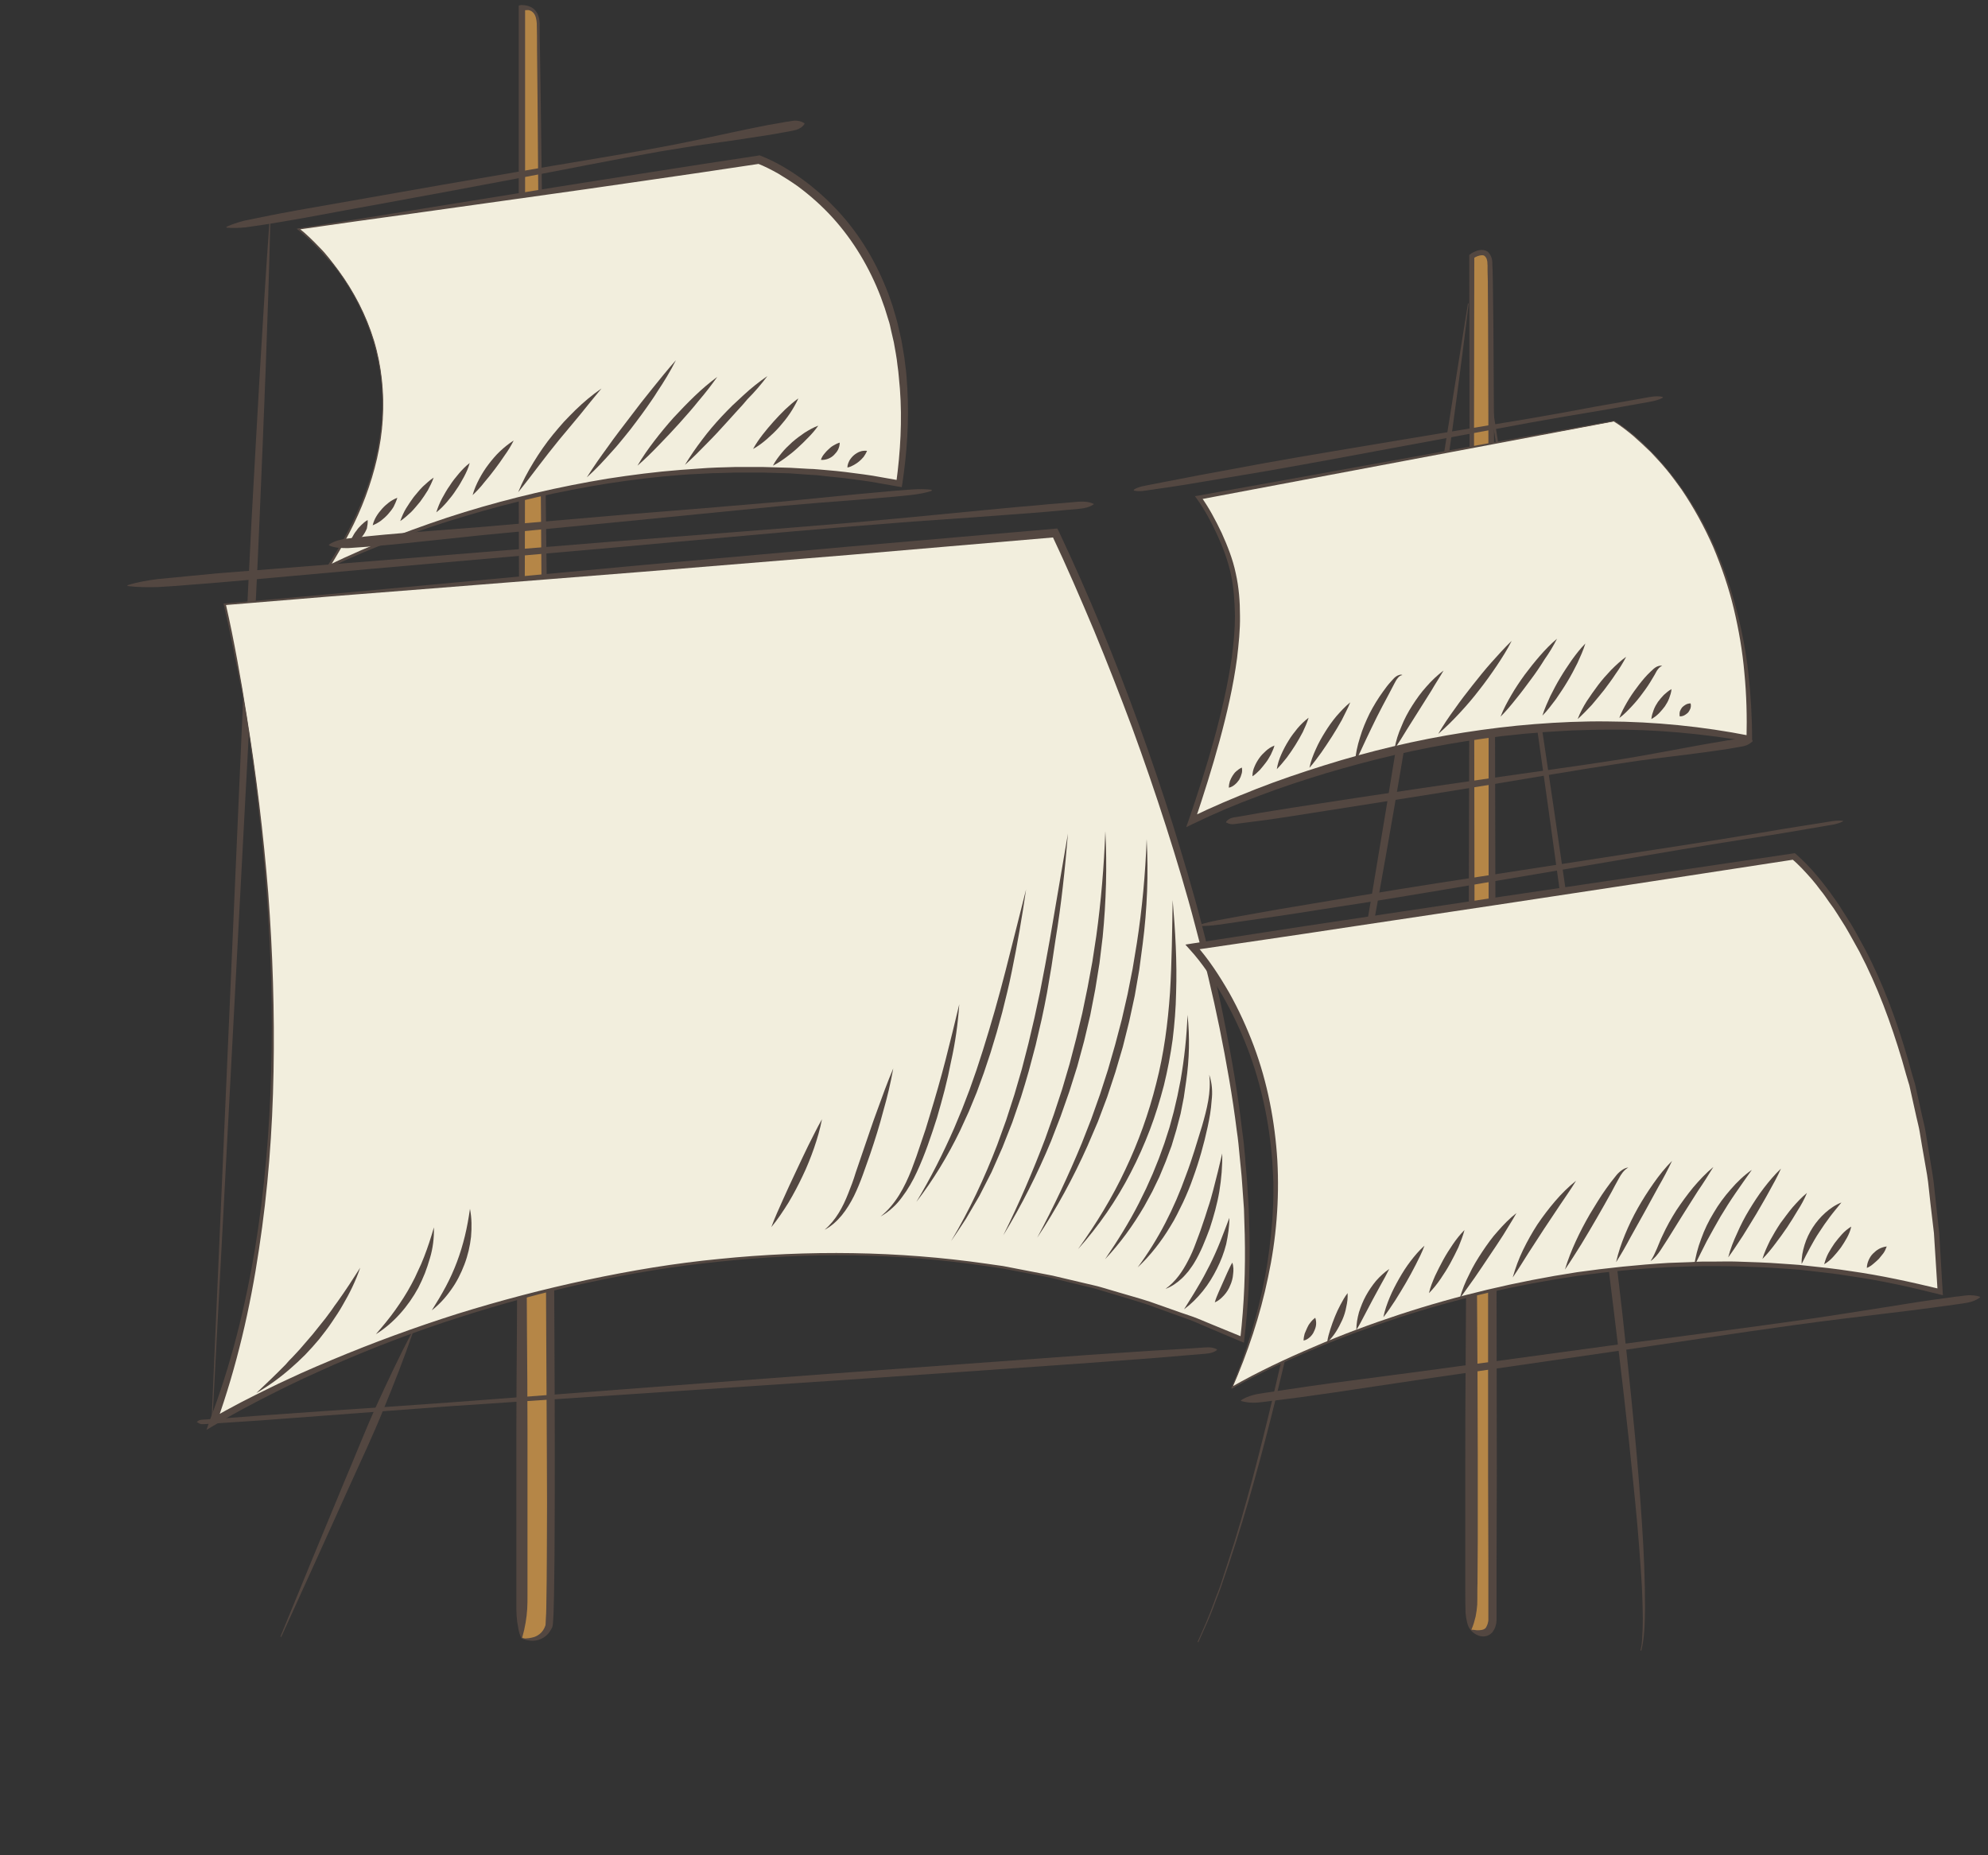 <?xml version="1.0" encoding="utf-8"?>
<!-- Generator: Adobe Illustrator 22.0.1, SVG Export Plug-In . SVG Version: 6.00 Build 0)  -->
<svg version="1.1" id="圖層_1" xmlns="http://www.w3.org/2000/svg" xmlns:xlink="http://www.w3.org/1999/xlink" x="0px" y="0px"
	 viewBox="0 0 750 700" style="enable-background:new 0 0 750 700;" xml:space="preserve">
<rect x="0" y="0" width="750" height="700" fill="#333333" stroke="none"/>
<style type="text/css">
	.st0{fill:#534741;}
	.st1{fill:#B58647;}
	.st2{fill:#F2EEDD;}
	.st3{fill:none;}
	.st4{fill:#FFFFFF;}
</style>
<g>
	<g>
		<g>
			<path class="st0" d="M79.8,536.5l9.9-226.8c1.7-37.8,3.2-75.6,5.2-113.4C97,158.5,99,120.8,101.7,83h0.3
				c-0.9,37.8-2.5,75.6-4.1,113.4s-3.8,75.6-5.8,113.4l-12,226.7H79.8z"/>
		</g>
		<g>
			<path class="st0" d="M556.9,114.9c6.8,42.1,13.4,84.3,19.8,126.5s12.6,84.4,18.6,126.7s11.9,84.6,16.7,127
				c2.3,21.2,4.6,42.4,6.3,63.7c0.8,10.7,1.6,21.3,2,32c0.2,5.3,0.3,10.7,0.3,16c-0.1,5.4-0.1,10.8-1.4,16l-0.3-0.1l0.4-2
				c0.1-0.7,0.1-1.3,0.2-2c0.1-1.3,0.1-2.7,0.2-4c0.1-2.7,0.1-5.3,0-8c-0.1-5.4-0.4-10.7-0.8-16c-0.7-10.7-1.7-21.3-2.8-31.9
				c-2.1-21.2-4.6-42.4-7.2-63.6c-5.2-42.4-10.4-84.7-16.1-127s-11.6-84.6-17.7-126.8c-6-42.3-12.2-84.5-18.6-126.7L556.9,114.9z"/>
		</g>
		<g>
			<path class="st0" d="M451.8,619.5c2.2-4.9,4.4-9.8,6.2-14.9c0.9-2.6,2-5,2.8-7.6l2.5-7.7c3.4-10.2,6.3-20.5,9.1-30.9
				c5.5-20.8,10.4-41.7,15-62.7c4.7-21,8.9-42.1,13-63.2s7.9-42.2,11.7-63.4c7.5-42.3,14.2-84.8,21.2-127.2S547,157,553.8,114.5h0.3
				c-5.2,42.7-11.4,85.3-17.9,127.8s-14,84.9-21.8,127.2c-3.9,21.2-7.9,42.3-12.2,63.4C498,454,493.6,475,488.8,496
				c-4.8,21-9.8,41.9-15.6,62.6c-2.9,10.4-6,20.7-9.4,30.9l-2.6,7.6c-0.8,2.6-1.9,5.1-2.8,7.6c-1.8,5.1-4.1,10-6.3,14.9L451.8,619.5
				z"/>
		</g>
		<g>
			<path class="st1" d="M563,610.5c0-9,0-506-1-512s-6.9-1.9-6.9-1.9S555,306,555,615C555,615,563,619.5,563,610.5z"/>
			<path class="st0" d="M557.1,615.1c0.6,0,1.3,0,1.8-0.1c0.6-0.1,1-0.3,1.3-0.5c0.1,0,0.1-0.1,0.2-0.2c0.1-0.1,0.1-0.1,0.2-0.2
				c0.1-0.2,0.2-0.4,0.3-0.6c0.1-0.2,0.2-0.4,0.3-0.7l0.2-0.8c0.1-0.3,0.1-0.6,0.1-0.9s0-0.6,0-1v-4.2v-16.7l-0.1-33.3v-66.6
				l0.2-133.3V222.8l-0.1-66.6l-0.1-33.3l-0.1-16.7c0-1.4-0.1-2.7-0.1-4.1v-2c-0.1-0.6,0-1.4-0.2-1.9c-0.1-0.6-0.4-1.1-0.7-1.4
				c-0.3-0.4-0.7-0.5-1.2-0.5c-1,0-2.3,0.5-3.3,1.2l0,0l0.4-0.8l-0.1,64.7v64.7l0.2,129.4l0.4,64.6l0.5,64.4l0.2,32.2
				c0,10.7,0.1,21.4,0.1,32.2v32.3l-0.1,16.2c-0.1,2.7,0,5.3-0.1,8.1c-0.1,1.4-0.3,2.9-0.6,4.4c-0.4,1.6-0.8,3.2-1.6,5
				C555.8,614.9,556.5,615,557.1,615.1z M553.5,612.2c-0.3-1.2-0.5-2.4-0.6-3.7c-0.1-2.7-0.1-5.4-0.1-8.1v-16.2v-32.5
				c0-10.9,0-21.7,0.1-32.6l0.2-32.6l0.6-65.2l0.4-65l0.3-129.8v-64.9l-0.1-64.9v-0.5l0.4-0.3l0,0c0.6-0.5,1.3-0.8,2-1.1
				s1.5-0.5,2.4-0.5c0.8,0,1.9,0.3,2.5,1c0.6,0.7,1,1.5,1.2,2.3c0.2,0.8,0.2,1.5,0.2,2.2l0.1,2.1c0,1.4,0.1,2.8,0.1,4.2l0.2,16.7
				l0.2,33.3l0.3,66.6l0.3,133.3l0.4,133.3l0.1,66.6l-0.1,33.3v16.7v4.2c0,0.3,0,0.7,0,1.1s-0.1,0.8-0.1,1.2l-0.3,1.2
				c-0.1,0.4-0.3,0.8-0.5,1.2c-0.2,0.4-0.5,0.8-0.8,1.2c-0.4,0.3-0.7,0.7-1.2,0.9c-0.9,0.5-1.8,0.6-2.7,0.5
				c-0.9-0.1-1.6-0.4-2.3-0.8c-0.7-0.4-1.2-0.8-1.8-1.5C554.1,614.2,553.7,613.1,553.5,612.2z"/>
		</g>
		<g>
			<path class="st1" d="M207,613.5c3-7-4-596-4-604S196.8,3,196.8,3s0,236.3,0,615C196.8,618,204,620.5,207,613.5z"/>
			<path class="st0" d="M197.4,618.2h0.3h0.6c0.4,0,0.8-0.1,1.2-0.1c0.8-0.1,1.5-0.3,2.2-0.5c1.3-0.5,2.4-1.3,3.2-2.5l0.5-0.9l0.4-1
				c0-0.2,0.1-1.2,0.1-1.9c0.1-1.7,0.2-3.3,0.2-4.9c0.1-6.5,0.2-13.1,0.2-19.6c0.1-13.1,0.1-26.1,0-39.2l-0.4-78.4L205,312.5
				l-1.2-156.7l-0.7-78.4l-0.3-39.2l-0.2-19.6c0-3.3,0-6.6-0.1-9.8c-0.1-1.5-0.4-3.1-1.4-4.1c-0.5-0.5-1.1-0.8-1.8-0.9
				c-0.7,0-1.5,0-2,0.3l0,0l0.8-1v153.6c-0.1,25.6,0,51.2-0.2,76.8c-0.2,25.7-0.4,51.3-0.3,76.9L198,387l0.6,76.4l0.2,38.2
				c0.1,12.7,0.2,25.4,0.2,38.2v38.3v19.2v4.8c0,1.6,0,3.2-0.1,4.9s-0.3,3.4-0.6,5.2s-0.7,3.6-1.3,5.7
				C196.9,617.8,197.1,617.9,197.4,618.2z M195.5,614.1c-0.3-1.4-0.5-2.9-0.6-4.4s-0.1-3.1-0.1-4.7v-4.8v-19.3v-38.6
				c0-12.8,0.1-25.7,0.2-38.6l0.2-38.7l0.6-77.3l0.4-77.1c0.1-25.7-0.1-51.3-0.3-76.9s-0.2-51.2-0.2-76.9V2.9V2.1l0.8-0.2l0,0
				c1.1,0,2,0.1,2.9,0.4s1.8,0.8,2.4,1.5c1.3,1.4,1.7,3.2,1.8,4.9c0,3.3,0,6.5,0.1,9.8l0.3,19.6l0.5,39.2l1,78.4l1.9,156.7
				l1.6,156.7c0.1,26.2,0.3,52.3,0.3,78.4c0,13.1,0,26.1-0.1,39.2c-0.1,6.5-0.1,13-0.3,19.6c0,1.6-0.1,3.2-0.2,4.9l-0.1,1.3
				c0,0.3-0.1,1.1-0.3,1.6l-0.7,1.2c-0.2,0.4-0.5,0.7-0.8,1.1c-1.2,1.4-3.1,2.4-4.9,2.6c-0.9,0.1-1.8,0.1-2.7-0.1
				c-0.5,0-0.9-0.2-1.3-0.3c-0.2,0-0.4-0.1-0.6-0.2l-0.3-0.1c-0.1-0.1-0.1-0.1-0.3-0.2C196.1,616.9,195.7,615.6,195.5,614.1z"/>
		</g>
		<g>
			<path id="flagArea" class="st2" d="M84.9,228.1l313.2-27c0,0,86.6,177.9,70.6,304.2c-194.1-87.4-388.3,31.2-388.3,31.2
				C114,446.1,102.7,331.1,93,270.2C88.8,244.2,84.9,228.1,84.9,228.1z"/>
			<path class="st0" d="M88.8,249c-1.3-7-2.8-14-4.4-21l-0.1-0.3h0.3c26.1-2.2,52.2-4.7,78.3-7.1l78.3-7.3l78.3-7l78.3-6.8l1.1-0.1
				l0.5,1c11.3,23.9,21.3,48.3,30.3,73.1c4.5,12.4,8.7,24.8,12.7,37.4c3.9,12.6,7.7,25.2,11,38c3.3,12.7,6.4,25.5,8.9,38.5
				c2.6,13,4.8,26,6.3,39.1c0.5,3.2,0.8,6.5,1.1,9.8c0.2,3.3,0.6,6.6,0.8,9.9l0.6,9.9l0.3,9.9c0.2,13.2-0.4,26.4-2,39.5l-0.1,1.1
				l-1-0.4l-11.6-4.9l-5.8-2.5c-1.9-0.8-3.9-1.5-5.9-2.2l-11.9-4.3c-3.9-1.3-8-2.5-12-3.7l-6-1.8c-2-0.7-4.1-1.1-6.1-1.6l-12.2-3
				c-4.1-0.9-8.3-1.6-12.4-2.4l-6.2-1.2l-6.2-0.9c-33.2-5-67.1-5.2-100.5-1.7c-33.5,3.4-66.4,10.8-98.4,21.1
				c-16,5.1-31.7,11.1-47.1,17.8c-3.9,1.7-7.7,3.5-11.5,5.2c-3.8,1.8-7.6,3.6-11.3,5.5c-7.5,3.8-15,7.7-22.1,12l-3.2,1.9l1.2-3.5
				l0,0c8-20.9,13.4-42.7,17.1-64.8c3.6-22.1,5.5-44.5,6.1-66.9c0.7-22.4-0.1-44.8-1.7-67.2c-1.7-22.3-4.3-44.6-7.8-66.8
				C91.7,263.2,90.4,256.2,88.8,249z M101.2,337c1.7,22.4,2.4,44.8,2,67.3c-0.4,22.4-2.1,44.9-5.5,67.1c-3.3,22.2-8.4,44.2-16,65.5
				l0,0l-2-1.6c7.3-4.3,14.8-8.1,22.4-11.8c3.8-1.9,7.7-3.6,11.5-5.4c3.9-1.7,7.7-3.4,11.6-5c15.5-6.5,31.3-12.3,47.4-17.4
				c16.1-5,32.4-9.3,48.9-12.8s33.1-6.3,49.9-7.9c33.5-3.4,67.5-3,100.8,1.8l6.3,0.9l6.2,1.2c4.1,0.8,8.3,1.6,12.4,2.4l12.3,2.9
				c2,0.5,4.1,0.9,6.1,1.5l6.1,1.8c4,1.2,8.1,2.3,12.1,3.6l11.9,4.2c2,0.7,4,1.3,6,2.1l5.8,2.4l11.7,4.8l-1.2,0.6
				c1.5-13.1,2-26.2,1.7-39.3l-0.3-9.8l-0.7-9.8c-0.2-3.3-0.6-6.5-0.9-9.8c-0.3-3.3-0.6-6.6-1.1-9.8c-1.6-13-3.9-25.9-6.5-38.8
				c-2.6-12.8-5.7-25.6-9.1-38.3c-3.3-12.7-7.1-25.3-11.1-37.8s-8.3-25-12.8-37.3c-4.6-12.3-9.4-24.6-14.4-36.7
				c-5.1-12.1-10.3-24.2-15.9-36l1.5,0.9l-78.3,6.7l-78.3,6.4l-78.4,6.2c-26.1,2-52.2,4.1-78.3,6.3l0.2-0.3c1.6,6.9,3,14,4.3,21
				c1.3,7.1,2.5,14.1,3.6,21.2C96.7,292.4,99.4,314.7,101.2,337z"/>
		</g>
		<g>
			<path class="st2" d="M112.5,86.4l173.7-26.1c0,0,67.3,23.7,53.1,122.2c-112.3-22-215.4,31.4-215.4,31.4
				c34.4-53.3,18.4-91.9,3.6-111.9C119.9,91.7,112.6,86.3,112.5,86.4z"/>
			<path class="st0" d="M123.9,98c-1.2-1.4-2.4-2.7-3.6-4c-2.4-2.6-5.1-5.1-7.9-7.3l-0.5-0.4l0.6-0.1l21.7-3.4l21.7-3.5l43.4-7
				c14.5-2.4,28.9-4.6,43.4-6.9c14.5-2.3,28.9-4.5,43.4-6.7l0.4-0.1l0.3,0.1c5.9,2.3,11,5.4,16,9c4.9,3.6,9.5,7.7,13.6,12.2
				c8.3,9,14.5,19.7,18.8,31.1l1.5,4.3l1.3,4.4c0.4,1.4,0.8,2.9,1.1,4.4c0.3,1.4,0.7,2.9,1,4.4c0.5,3,1.1,6,1.4,9
				c0.2,1.5,0.4,3,0.5,4.5l0.3,4.5c0.7,12.1-0.1,24.2-1.9,36.1l-0.2,1.2l-1.2-0.2l0,0l-6.8-1.2l-3.4-0.6c-1.1-0.2-2.3-0.3-3.4-0.5
				l-6.8-0.9c-2.2-0.2-4.5-0.5-6.8-0.7l-3.4-0.4c-1.1-0.1-2.3-0.1-3.4-0.2l-6.9-0.5l-6.9-0.2l-3.4-0.1h-3.4h-6.9l-6.9,0.2
				c-2.3,0-4.6,0.2-6.9,0.3c-2.3,0.1-4.6,0.2-6.9,0.4c-9.2,0.7-18.3,1.8-27.4,3.2c-18.2,2.9-36.2,7-53.8,12.3
				c-8.8,2.6-17.5,5.5-26.1,8.8c-8.6,3.2-17.2,6.8-25.4,10.8l-1.6,0.8l1-1.5c5.4-8.3,10.2-17.1,13.8-26.4c3.6-9.3,6-19.1,6.7-29
				s-0.3-20-3.2-29.5c-2.9-9.6-7.5-18.6-13.4-26.6C126.3,100.6,125.2,99.2,123.9,98z M141.1,128.5c2.9,9.6,3.9,19.7,3.3,29.7
				s-3,19.8-6.5,29.2s-8.3,18.2-13.6,26.7l-0.6-0.7c8.3-4.1,16.8-7.7,25.4-11.1c8.7-3.3,17.4-6.4,26.2-9.1
				c17.6-5.4,35.7-9.6,53.9-12.6c9.1-1.4,18.3-2.6,27.5-3.3c2.3-0.2,4.6-0.3,6.9-0.5c2.3-0.2,4.6-0.3,6.9-0.4l6.9-0.2h6.9h3.5
				l3.5,0.1l6.9,0.2l6.9,0.4c1.2,0,2.3,0.1,3.5,0.2l3.5,0.3c2.3,0.2,4.6,0.4,6.9,0.7l6.9,0.9c1.1,0.2,2.3,0.3,3.4,0.5l3.4,0.6
				l6.8,1.2l0,0l-1.4,1c1.6-11.8,2.3-23.8,1.4-35.6l-0.4-4.4c-0.1-1.5-0.3-2.9-0.5-4.4c-0.3-3-0.9-5.9-1.4-8.8
				c-0.3-1.4-0.7-2.9-1-4.3c-0.3-1.5-0.6-2.9-1.1-4.3l-1.3-4.2l-1.5-4.2c-4.2-11-10.3-21.3-18.2-30c-4-4.4-8.4-8.3-13.1-11.8
				c-2.4-1.7-4.9-3.3-7.4-4.8c-2.5-1.4-5.2-2.8-7.8-3.8l0.7,0.1c-14.4,2.2-28.9,4.3-43.4,6.4s-29,4.2-43.5,6.2l-43.5,6.1l-21.7,3
				l-21.7,3.1l0.1-0.5c2.8,2.2,5.4,4.8,7.9,7.4c1.3,1.3,2.5,2.7,3.6,4.1s2.2,2.8,3.3,4.3C133.5,109.9,138.2,119,141.1,128.5z"/>
		</g>
		<g>
			<path class="st3" d="M427.8,466.4"/>
		</g>
		<g>
			<path class="st3" d="M565.8,479.7"/>
		</g>
		<g>
			<path class="st3" d="M468.2,364.6"/>
		</g>
		<g>
			<path class="st0" d="M627.4,150c-1.9,1.1-4,1.4-6.1,1.8l-6.2,1.1c-4.2,0.8-8.3,1.5-12.5,2.2l-12.5,2.1l-12.5,2.2l-49.8,9.2
				c-16.6,3.1-33.2,6.2-49.8,9.1l-25,4.2c-4.2,0.7-8.3,1.4-12.5,2l-6.3,0.9c-2.1,0.3-4.2,0.8-6.4,0.3l-0.1-0.3
				c1.9-1.3,4-1.4,6.1-1.9l6.2-1.2c4.1-0.8,8.3-1.6,12.4-2.4l24.9-4.6c16.6-3,33.3-5.7,49.9-8.5l49.9-8.3l12.5-2.2l12.4-2.3
				c4.2-0.7,8.3-1.5,12.5-2.2l6.2-1.1c2.1-0.4,4.2-0.8,6.4-0.4L627.4,150z"/>
		</g>
		<g>
			<path class="st0" d="M695.1,310c-2.4,1.2-5,1.3-7.5,1.8l-7.6,1.3c-5.1,0.9-10.1,1.7-15.2,2.5l-15.2,2.4l-15.2,2.5l-60.7,10.3
				c-20.3,3.4-40.5,6.9-60.8,10.1c-10.1,1.5-20.2,3.2-30.4,4.7c-5,0.7-10.1,1.5-15.2,2.2c-5,0.7-10.1,1.7-15.3,1.6v-0.3
				c5-1.7,10.1-2.3,15.1-3.3c5.1-0.9,10.1-1.8,15.2-2.7c10.1-1.7,20.3-3.4,30.4-5.1c20.3-3.4,40.6-6.5,60.9-9.6l60.9-9.4l15.2-2.4
				l15.2-2.5c5.1-0.9,10.1-1.7,15.2-2.5l7.6-1.2c2.6-0.4,5-1,7.7-0.7L695.1,310z"/>
		</g>
		<g>
			<path class="st0" d="M303.5,46.8c-0.9,1.3-2,1.8-3.1,2.2c-1.1,0.3-2.3,0.5-3.4,0.7c-2.3,0.4-4.5,0.8-6.8,1.2
				c-4.6,0.7-9.1,1.4-13.7,2.1l-13.6,1.9l-6.8,1.1l-6.8,1.1c-18.2,3.2-36.3,6.9-54.5,10.3l-27.2,5.1l-27.2,5
				c-9.1,1.6-18.2,3.4-27.3,5c-4.6,0.8-9.1,1.6-13.7,2.3c-2.3,0.3-4.6,0.7-6.9,1c-2.3,0.2-4.6,0.3-7,0.1l-0.1-0.3
				c2.1-1,4.4-1.7,6.6-2.3c2.3-0.5,4.5-0.9,6.8-1.4c4.5-0.9,9.1-1.8,13.6-2.6c9.1-1.6,18.2-3.2,27.3-4.8l27.3-4.8l27.3-4.7
				c18.2-3.2,36.4-6,54.6-9.4l6.8-1.3l6.8-1.4L276,50c4.5-1,9.1-1.9,13.6-2.8c2.3-0.4,4.5-0.8,6.8-1.2c1.1-0.1,2.2-0.4,3.4-0.5
				c1.2,0,2.4,0.2,3.7,1V46.8z"/>
		</g>
		<g>
			<path class="st0" d="M412.6,190.3c-1.8,1.2-3.7,1.5-5.6,1.7l-5.7,0.5c-3.8,0.4-7.6,0.7-11.4,1c-7.6,0.6-15.2,1.1-22.8,1.7
				l-22.8,1.6l-22.8,1.8c-30.4,2.5-60.7,5.4-91.1,8.1l-91.1,8l-45.5,4.1l-11.4,1L71,220.7c-3.8,0.3-7.6,0.6-11.4,0.8
				c-3.8,0.1-7.6,0.1-11.5-0.4v-0.3c3.8-1.2,7.5-1.8,11.3-2.3c3.8-0.4,7.6-0.7,11.4-1.1l11.4-1.1l11.4-0.9l45.6-3.6l91.1-7.4
				c30.3-2.4,60.7-4.6,91.1-7.2l22.8-2.1l22.7-2.2c7.6-0.7,15.2-1.5,22.8-2.1c3.8-0.4,7.6-0.7,11.4-1l5.7-0.5
				c1.9-0.1,3.8-0.1,5.8,0.8L412.6,190.3z"/>
		</g>
		<g>
			<path class="st0" d="M746.9,489.6c-1.4,1-2.8,1.5-4.2,1.8c-1.4,0.3-2.9,0.5-4.3,0.7c-2.9,0.4-5.8,0.8-8.7,1.2
				c-5.9,0.8-11.7,1.5-17.5,2.2c-11.6,1.4-23.3,2.8-34.9,4.4c-23.2,3.2-46.4,6.8-69.6,10.2L538,520.2l-34.8,5.2
				c-5.8,0.8-11.6,1.7-17.4,2.4l-8.7,1.1c-2.9,0.4-5.8,0.6-8.9-0.3v-0.3c2.7-1.7,5.6-2.3,8.5-2.7l8.7-1.3c5.8-0.9,11.6-1.7,17.4-2.5
				l34.9-4.6l69.7-9.5c23.3-3.1,46.6-6,69.8-9.3c11.6-1.6,23.2-3.5,34.8-5.3c5.8-0.9,11.6-1.9,17.4-2.7c2.9-0.4,5.8-0.8,8.7-1.2
				c1.5-0.1,2.9-0.4,4.4-0.5c1.4,0,2.9,0,4.5,0.6L746.9,489.6z"/>
		</g>
		<g>
			<path class="st0" d="M74.2,536.6c1-1.1,2-0.9,3-1l3-0.2l6-0.4l12-0.9l24.1-1.7l24.1-1.6l24-1.7l96.2-7.3l48.1-3.6l48.1-3.5
				l48.1-3.5c8.1-0.5,16.1-1.1,24.1-1.6l12-0.7l6-0.4c2-0.1,4-0.5,6.1,0.6v0.3c-1.9,1.4-3.9,1.3-5.9,1.5l-6,0.5l-12,1
				c-8,0.6-16,1.2-24,1.8l-48.1,3.4l-48.1,3.3l-48.1,3.2l-96.2,6.4l-24,1.8l-24,1.8l-24,1.8l-12,0.8l-6,0.4l-3,0.2
				c-1,0-2,0.3-3.1-0.6L74.2,536.6z"/>
		</g>
		<g>
			<path class="st0" d="M351.5,184.8l0,0.4c-4.6,1.5-9.4,1.7-14.1,2.2c-4.7,0.4-9.5,0.8-14.2,1.2l-14.2,1.1l-14.2,1.2l-28.4,2.8
				l-28.4,2.8l-56.9,5.5l-14.2,1.5l-14.2,1.5c-4.7,0.5-9.5,0.9-14.2,1.3l-7.1,0.5c-1.2,0-2.4,0-3.6-0.1c-1.2-0.1-2.5-0.4-3.7-0.9
				v-0.3c1.1-0.8,2.2-1.2,3.4-1.6c1.1-0.3,2.3-0.6,3.5-0.7l7.1-0.8c4.7-0.5,9.5-0.9,14.2-1.3l14.2-1.1l14.2-1.1l56.9-4.9l28.5-2.3
				l28.5-2.4l14.2-1.4l14.2-1.4c4.7-0.4,9.5-0.9,14.2-1.3C341.9,184.9,346.7,184.2,351.5,184.8L351.5,184.8z"/>
		</g>
		<g>
			<path class="st0" d="M105.8,617.5l11.9-29l12-29c4.1-9.6,7.9-19.4,12.2-28.9c4.4-9.6,8.8-19,13.7-28.3l0.3,0.1
				c-3.4,9.9-7.2,19.6-11.2,29.3c-3.9,9.7-8.4,19.2-12.7,28.7L119.1,589l-13,28.6L105.8,617.5z"/>
		</g>
		<g>
			<path class="st4" d="M462.4,310.3c1.1-0.2,2.3-0.4,2.3-0.4s152.6-23.6,196.4-30.4"/>
			<path class="st0" d="M661.2,279.6c-0.9,1-1.9,1.5-2.9,1.8c-1,0.3-2.1,0.4-3.1,0.6c-2.1,0.4-4.1,0.7-6.2,1
				c-4.2,0.6-8.3,1.2-12.5,1.7c-8.3,1-16.6,2-24.9,3.3c-16.6,2.5-33.1,5.4-49.6,8.1l-24.8,4l-24.8,3.9l-24.8,3.9
				c-4.1,0.6-8.2,1.3-12.4,1.8l-6.2,0.8l-3.1,0.4c-1.1,0.2-2.1,0.1-3.3-0.6V310c0.9-1.1,1.9-1.4,2.9-1.6l3.1-0.5l6.2-1.1
				c4.1-0.7,8.3-1.3,12.4-2L512,301l24.8-3.7l24.9-3.6c16.6-2.4,33.2-4.6,49.7-7.2c8.2-1.3,16.5-2.9,24.7-4.4
				c4.1-0.8,8.3-1.5,12.4-2.2c2.1-0.4,4.1-0.7,6.2-1c1-0.1,2-0.4,3.1-0.4c1.1,0,2.1,0.1,3.3,0.8L661.2,279.6z"/>
		</g>
		<g>
			<path class="st2" d="M660,278.8c-106.6-20.3-204.4,27.9-210.4,31c17.6-51.3,21.4-80.8,13-102.2c-5-12.8-10.3-19.7-10.3-19.7
				l156.7-29c0,0,12.8,7.4,25.6,25.8C647.6,203.4,660.5,233.5,660,278.8z"/>
			<path class="st0" d="M646.8,206.2c3.4,7.5,6.1,15.4,8.2,23.4s3.7,16.2,4.6,24.4c0.9,8.2,1.4,16.5,1.4,24.8v1.2l-1.2-0.2
				c-17.7-3-35.6-4.7-53.5-4.5c-4.4,0-8.9,0.2-13.4,0.3c-2.2,0.1-4.5,0.3-6.7,0.4l-3.4,0.2l-3.3,0.3c-2.2,0.2-4.5,0.3-6.7,0.6
				l-6.7,0.7c-4.4,0.6-8.9,1.2-13.3,1.9c-17.7,2.7-35.2,6.9-52.4,12c-8.6,2.6-17.1,5.4-25.5,8.6c-8.4,3.1-16.7,6.6-24.7,10.5
				l-2.7,1.3l1-2.8c3.4-10,6.7-20.1,9.5-30.3c2.8-10.2,5.2-20.5,6.7-30.9c0.7-5.2,1.2-10.5,1.2-15.7c-0.1-5.2-0.4-10.5-1.5-15.6
				s-2.9-10-5.1-14.8s-4.7-9.5-7.7-13.7l-0.8-1.1l1.3-0.2l156.8-28.3h0.1l0,0c2.6,1.7,5.1,3.5,7.4,5.5c2.3,2,4.6,4.1,6.7,6.3
				c2.1,2.2,4.2,4.4,6.1,6.8c1,1.2,1.9,2.4,2.8,3.6c0.9,1.2,1.8,2.5,2.7,3.7C639.4,191.4,643.5,198.6,646.8,206.2z M631.7,181
				c-0.9-1.2-1.8-2.4-2.8-3.6c-1.9-2.3-4-4.6-6.1-6.8c-2.2-2.1-4.4-4.2-6.7-6.2c-2.3-1.9-4.7-3.8-7.3-5.4h0.1l-156.5,29.5l0.5-1.4
				c3.2,4.4,5.7,9.2,8,14c2.2,4.9,4.2,9.9,5.3,15.2c1.2,5.3,1.6,10.7,1.6,16c0.1,5.4-0.5,10.7-1.1,16c-1.4,10.5-3.8,20.9-6.6,31.2
				s-6,20.4-9.4,30.5l-1.7-1.5c8.2-4,16.5-7.5,24.9-10.8s17-6.2,25.6-8.9c17.2-5.4,34.8-9.6,52.7-12.4c8.9-1.4,17.9-2.5,26.9-3.2
				s18.1-1.1,27.1-1c18.1,0.1,36.2,1.9,53.9,5.4l-1.2,1c0.2-8.2,0-16.4-0.8-24.6c-0.7-8.2-2.1-16.3-4-24.3s-4.6-15.8-7.8-23.4
				c-3.3-7.5-7.3-14.8-11.9-21.6C633.5,183.5,632.7,182.3,631.7,181z"/>
		</g>
		<g>
			<path class="st2" d="M464.7,523.8C509.4,419,450,357.3,449.9,357.1l106.7-16l120.1-18c0,0,50.6,40,55.3,164.3
				C588.9,450.1,464.7,523.8,464.7,523.8"/>
			<path class="st0" d="M464.6,523.3c10-5.7,20.4-10.6,31-15.1c10.6-4.6,21.4-8.6,32.3-12.2c21.9-7.2,44.3-12.5,67.1-16
				c11.4-1.6,22.9-2.8,34.4-3.5l8.6-0.3c1.4-0.1,2.9-0.2,4.3-0.2h4.3c2.8,0,5.7-0.1,8.6,0l8.6,0.3c2.9,0.1,5.7,0.3,8.6,0.5l4.3,0.3
				c1.4,0.1,2.9,0.2,4.3,0.4c5.8,0.6,11.5,1.2,17.2,2.1c11.4,1.6,22.7,4.1,33.9,6.8l-1.1,0.9l-1.4-22.1l-1.3-11l-0.6-5.5l-0.3-2.7
				l-0.2-1.4l-0.2-1.4l-1.9-10.9l-0.9-5.4c-0.3-1.8-0.8-3.6-1.2-5.4l-2.4-10.8l-0.3-1.3l-0.4-1.3l-0.8-2.7l-1.5-5.3
				c-4.2-14.1-9.3-28-16.1-41c-1.8-3.2-3.5-6.4-5.4-9.6l-2.9-4.6c-0.5-0.8-1-1.5-1.5-2.3l-1.6-2.2c-1-1.4-2-3-3.2-4.4
				c-1.1-1.5-2.2-2.9-3.4-4.3c-2.4-2.7-4.9-5.5-7.6-7.7l1,0.3l-56.7,8.7l-56.7,8.6l-56.7,8.5c-18.9,2.9-37.8,5.6-56.7,8.4l0.8-2.3
				c5.1,5.7,9.1,11.9,12.8,18.3c3.6,6.4,6.7,13.2,9.3,20.1c5.2,13.9,8,28.6,8.9,43.3c0.8,14.8-0.4,29.6-3.5,44
				c-3,14.5-7.7,28.5-13.6,42l-0.3,0c5.6-13.6,10-27.6,12.7-42c1.4-7.1,2.2-14.4,2.8-21.7l0.3-5.5c0.1-1.8,0.1-3.7,0.1-5.5v-2.7
				c0-0.9-0.1-1.8-0.1-2.7c-0.1-1.9-0.2-3.7-0.3-5.5c-1.1-14.6-4.1-29-9.3-42.6c-2.6-6.8-5.7-13.4-9.3-19.7
				c-1.8-3.1-3.7-6.2-5.8-9.2s-4.3-5.9-6.7-8.5l-1.7-1.9l2.5-0.4c18.9-2.9,37.8-5.9,56.7-8.7l56.7-8.5l56.7-8.4l56.7-8.4l0.6-0.1
				l0.4,0.3c5.8,5.1,10.4,10.9,14.7,17l1.6,2.3c0.5,0.8,1,1.6,1.5,2.4l3,4.7c1.9,3.2,3.6,6.4,5.4,9.7c6.9,13.2,12,27.2,16.1,41.4
				l1.5,5.4l0.8,2.7l0.4,1.3l0.3,1.4l2.4,10.8c0.4,1.8,0.9,3.6,1.2,5.4l0.9,5.5l1.8,11l0.2,1.4l0.2,1.4l0.3,2.8l0.6,5.5l1.2,11
				l1.3,22.2l0.1,1.2l-1.2-0.3c-11.1-2.8-22.3-5.3-33.7-6.9c-5.7-1-11.4-1.5-17.1-2.2c-1.4-0.2-2.9-0.3-4.3-0.4l-4.3-0.3
				c-2.9-0.2-5.7-0.4-8.6-0.5l-8.6-0.3c-2.9-0.1-5.7-0.1-8.6-0.1h-4.3c-1.4,0-2.9,0.1-4.3,0.1l-8.6,0.3c-11.5,0.6-22.9,1.7-34.3,3.3
				c-22.7,3.3-45.1,8.5-67,15.6c-10.9,3.6-21.7,7.5-32.3,12c-10.5,4.4-21,9.3-31,14.9L464.6,523.3z"/>
		</g>
	</g>
	<g>
		<g>
			<path class="st0" d="M710.5,472.9c-0.6,0.7-1.1,1.4-1.7,2.1c-0.6,0.6-1.3,1.2-2,1.8s-1.5,1.2-2.5,1.6c0-1.1,0.3-2.1,0.7-3
				s0.9-1.7,1.6-2.4c0.7-0.7,1.4-1.3,2.3-1.8c0.8-0.4,1.8-0.8,2.9-0.9C711.4,471.4,711,472.2,710.5,472.9z"/>
		</g>
		<g>
			<path class="st0" d="M696.8,467c-0.7,1.3-1.5,2.5-2.3,3.7c-0.9,1.2-1.8,2.3-2.8,3.4s-2.1,2.1-3.5,2.9c0.4-1.5,0.9-2.9,1.6-4.2
				c0.7-1.3,1.5-2.5,2.3-3.7c0.9-1.2,1.8-2.3,2.8-3.4s2.2-2.1,3.5-2.9C698.1,464.3,697.5,465.7,696.8,467z"/>
		</g>
		<g>
			<path class="st0" d="M690.3,459.2c-1.4,1.9-2.7,3.7-3.9,5.6c-1.3,1.9-2.4,3.9-3.5,5.9c-1.1,2-2.1,4-3.2,6.2
				c-0.1-2.5,0.4-4.9,1.1-7.2c0.7-2.3,1.8-4.6,3.1-6.6c1.3-2,2.9-3.9,4.7-5.5s3.8-3,6.1-3.9C693.2,455.6,691.7,457.3,690.3,459.2z"
				/>
		</g>
		<g>
			<path class="st0" d="M678.2,456.7c-1.3,2.2-2.6,4.3-4,6.4c-1.4,2.1-2.9,4.1-4.4,6.1s-3.1,4-4.9,5.8c0.7-2.4,1.8-4.7,2.9-7
				c1.2-2.2,2.5-4.4,3.9-6.5c1.5-2,3-4.1,4.6-6c1.7-1.9,3.4-3.8,5.4-5.4C680.7,452.5,679.5,454.7,678.2,456.7z"/>
		</g>
		<g>
			<path class="st0" d="M667.4,449.6c-1.5,2.8-3.2,5.6-4.8,8.4c-1.7,2.8-3.4,5.6-5.1,8.3c-1.8,2.7-3.5,5.4-5.5,8.1
				c0.8-3.2,2-6.2,3.4-9.2c1.3-3,2.8-5.9,4.5-8.7c1.7-2.8,3.5-5.6,5.5-8.2s4.1-5.1,6.5-7.4C670.6,443.9,669,446.7,667.4,449.6z"/>
		</g>
		<g>
			<path class="st0" d="M654.8,450.1c-2,2.9-3.9,5.9-5.7,8.9c-1.8,3.1-3.5,6.2-5.2,9.3c-1.6,3.1-3.2,6.4-4.8,9.6
				c0.5-3.6,1.4-7.1,2.7-10.5c1.2-3.4,2.8-6.7,4.7-9.8c1.8-3.1,4-6.1,6.4-8.8c2.4-2.8,5-5.3,8-7.4
				C658.8,444.4,656.7,447.3,654.8,450.1z"/>
		</g>
		<g>
			<path class="st0" d="M640.6,449.3l-5.7,9l-5.6,9c-1,1.5-1.9,3-2.9,4.5s-2.2,3-3.7,4c1-1.5,1.7-3.1,2.4-4.7s1.3-3.3,2.1-4.9
				c1.5-3.3,3.3-6.5,5.2-9.5c2-3,4.1-5.9,6.4-8.7c2.3-2.7,4.8-5.4,7.6-7.7C644.5,443.4,642.6,446.4,640.6,449.3z"/>
		</g>
		<g>
			<path class="st0" d="M625.7,447.7l-5.2,9.5l-5.3,9.5c-1.7,3.2-3.5,6.4-5.5,9.5c0.8-3.6,2-7.1,3.4-10.5c1.4-3.4,3-6.7,4.8-9.9
				c1.8-3.2,3.8-6.3,5.9-9.3c2.1-3,4.4-5.9,7-8.5C629.2,441.4,627.5,444.6,625.7,447.7z"/>
		</g>
		<g>
			<path class="st0" d="M610.7,444.7c-0.9,1.6-1.8,3.3-2.7,5c-0.9,1.7-1.9,3.3-2.8,5l-2.8,4.9c-1.9,3.3-3.8,6.5-5.8,9.8
				c-2,3.2-4,6.4-6.2,9.6c1.1-3.7,2.5-7.2,4.1-10.7c1.6-3.5,3.4-6.9,5.3-10.2c1-1.6,2-3.3,3-4.9c1-1.6,2.1-3.3,3.2-4.8
				c1.1-1.6,2.3-3.1,3.5-4.6c0.6-0.8,1.3-1.5,2.1-2.1c0.8-0.6,1.7-1.1,2.7-1.2C612.6,441.5,611.6,443,610.7,444.7z"/>
		</g>
		<g>
			<path class="st0" d="M588.5,454.7c-2,3-4,6-6,9l-5.9,9.1c-1.9,3-3.8,6.1-5.9,9.2c1-3.6,2.3-7.1,3.9-10.4c1.6-3.3,3.4-6.5,5.4-9.6
				c2.1-3.1,4.3-6,6.7-8.8c2.4-2.8,5-5.4,7.9-7.7C592.7,448.6,590.6,451.6,588.5,454.7z"/>
		</g>
		<g>
			<path class="st0" d="M567.1,466c-1.7,2.7-3.5,5.3-5.3,8s-3.6,5.4-5.4,8c-1.9,2.6-3.7,5.3-5.7,7.9c0.9-3.2,2.1-6.2,3.6-9.1
				c1.4-3,3.1-5.8,4.9-8.5c1.8-2.7,3.7-5.4,5.9-7.8c2.1-2.4,4.4-4.8,7-6.8C570.5,460.6,568.7,463.3,567.1,466z"/>
		</g>
		<g>
			<path class="st0" d="M550.2,470.6c-1,2.1-2,4.1-3.1,6.1c-1.1,2-2.3,3.9-3.6,5.8s-2.7,3.7-4.4,5.4c0.5-2.3,1.4-4.4,2.3-6.5
				c1-2.1,2-4.1,3.1-6.1c1.1-2,2.3-3.9,3.6-5.8s2.7-3.7,4.4-5.4C551.9,466.4,551,468.6,550.2,470.6z"/>
		</g>
		<g>
			<path class="st0" d="M534.1,477.2c-1.2,2.3-2.4,4.6-3.7,6.8c-1.3,2.2-2.6,4.4-4,6.6c-1.4,2.1-2.8,4.3-4.5,6.4
				c0.5-2.6,1.4-5.1,2.4-7.5s2.2-4.7,3.5-7c1.3-2.3,2.7-4.5,4.3-6.6c1.6-2.1,3.3-4.1,5.3-5.9C536.5,472.5,535.3,474.8,534.1,477.2z"
				/>
		</g>
		<g>
			<path class="st0" d="M521,484.6l-3.1,5.7l-3,5.7c-1,1.9-2,3.9-3.2,5.8c0-2.3,0.4-4.5,1-6.7c0.7-2.1,1.5-4.2,2.6-6.2
				s2.4-3.9,3.8-5.6c1.5-1.7,3.1-3.2,5-4.5C523.1,480.8,522.1,482.7,521,484.6z"/>
		</g>
		<g>
			<path class="st0" d="M507.9,493.1c-0.3,1.7-0.8,3.3-1.5,4.9c-0.7,1.5-1.5,3.1-2.4,4.5s-2,2.8-3.3,4c0.2-1.8,0.7-3.4,1.2-5
				s1.1-3.2,1.7-4.7s1.3-3,2.1-4.5c0.8-1.5,1.6-3,2.7-4.4C508.5,489.7,508.3,491.4,507.9,493.1z"/>
		</g>
		<g>
			<path class="st0" d="M496.5,499.9c-0.1,0.9-0.4,1.7-0.8,2.5c-0.3,0.8-0.9,1.5-1.5,2.1c-0.7,0.6-1.4,1.1-2.4,1.3
				c0-1,0.2-1.8,0.4-2.6c0.3-0.7,0.6-1.4,0.9-2.1c0.3-0.7,0.7-1.4,1.2-2c0.5-0.7,1.1-1.3,1.9-1.9C496.5,498.1,496.6,499,496.5,499.9
				z"/>
		</g>
		<g>
			<path class="st0" d="M637.7,267.4c-0.2,0.5-0.5,1-0.8,1.4c-0.4,0.4-0.8,0.7-1.3,1s-1.1,0.5-1.9,0.5c-0.1-0.8-0.1-1.4,0.1-2
				c0.2-0.5,0.5-1,0.8-1.4c0.4-0.4,0.8-0.7,1.3-1s1.1-0.5,1.9-0.5C638,266.2,637.9,266.8,637.7,267.4z"/>
		</g>
		<g>
			<path class="st0" d="M629.7,263.5c-0.4,1.1-1,2.1-1.6,3c-0.7,0.9-1.4,1.8-2.2,2.6c-0.9,0.9-1.8,1.6-2.9,2.2
				c0.1-1.3,0.5-2.4,0.9-3.5c0.4-1.1,1-2.1,1.6-3c0.7-0.9,1.4-1.8,2.2-2.6c0.9-0.8,1.8-1.6,2.9-2.2
				C630.5,261.3,630.1,262.4,629.7,263.5z"/>
		</g>
		<g>
			<path class="st0" d="M625,253.2c-0.5,0.9-1,1.9-1.6,2.8c-1.1,1.9-2.3,3.7-3.6,5.4c-1.3,1.8-2.6,3.4-4.1,5s-3,3.2-4.8,4.5
				c0.8-2.1,1.8-4,2.9-5.9c1.1-1.9,2.3-3.7,3.6-5.4c1.3-1.8,2.6-3.4,4.1-5c0.8-0.8,1.5-1.5,2.4-2.3c0.4-0.3,0.9-0.7,1.5-0.9
				c0.5-0.2,1.2-0.3,1.7-0.2C626.1,251.6,625.5,252.4,625,253.2z"/>
		</g>
		<g>
			<path class="st0" d="M609.5,254.3c-1.3,2-2.8,4-4.3,6c-1.5,1.9-3.1,3.8-4.7,5.7c-1.7,1.8-3.4,3.6-5.3,5.3
				c0.9-2.4,2.1-4.6,3.4-6.7c1.4-2.1,2.8-4.1,4.3-6.1s3.2-3.9,4.9-5.7c1.8-1.8,3.6-3.5,5.7-5C612.3,250.1,611,252.2,609.5,254.3z"/>
		</g>
		<g>
			<path class="st0" d="M595.1,250.2c-1.2,2.4-2.4,4.7-3.8,7c-1.3,2.2-2.8,4.4-4.3,6.6c-1.6,2.1-3.2,4.3-5.1,6.2
				c0.8-2.6,1.9-5,3-7.4c1.2-2.4,2.4-4.7,3.8-7c1.3-2.2,2.8-4.4,4.3-6.6c1.6-2.2,3.2-4.3,5.1-6.2
				C597.3,245.4,596.2,247.8,595.1,250.2z"/>
		</g>
		<g>
			<path class="st0" d="M582.7,248.8c-1.6,2.6-3.3,5.1-5.1,7.5c-1.8,2.4-3.6,4.9-5.5,7.2c-1.9,2.4-3.8,4.7-6,6.9
				c1.1-2.9,2.6-5.6,4.1-8.2s3.2-5.1,5-7.6c1.8-2.4,3.7-4.8,5.7-7.1s4.1-4.5,6.5-6.5C586,243.8,584.4,246.4,582.7,248.8z"/>
		</g>
		<g>
			<path class="st0" d="M564.6,251.3c-2.1,3.1-4.3,6.2-6.6,9.1c-2.3,3-4.7,5.8-7.3,8.6c-2.6,2.8-5.2,5.4-8.1,7.9
				c1.9-3.3,4-6.4,6.2-9.4c2.1-3,4.4-6,6.7-8.9c2.3-2.9,4.6-5.8,7.1-8.6s5-5.6,7.7-8.2C568.6,245.2,566.6,248.3,564.6,251.3z"/>
		</g>
		<g>
			<path class="st0" d="M540,260.6l-4.6,7.3l-4.6,7.3c-1.5,2.5-3,4.9-4.7,7.4c0.5-3,1.4-5.8,2.6-8.5c1.1-2.8,2.5-5.4,4.1-7.9
				c1.6-2.5,3.3-4.9,5.3-7.1c2-2.3,4.1-4.3,6.5-6.1C543.1,255.6,541.5,258,540,260.6z"/>
		</g>
		<g>
			<path class="st0" d="M527.2,256c-0.5,0.6-0.8,1.3-1.2,2c-0.4,0.7-0.7,1.4-1.1,2.1l-1.1,2.1c-1.5,2.8-3,5.6-4.4,8.4
				c-1.4,2.8-2.7,5.6-4.1,8.5c-1.3,2.8-2.6,5.7-4.1,8.6c0.2-3.2,0.9-6.4,1.9-9.5c0.9-3.1,2.2-6.1,3.6-9c1.5-2.9,3.2-5.7,5.1-8.3
				c0.9-1.3,1.9-2.6,3-3.8c0.6-0.6,1.1-1.3,1.8-1.8c0.4-0.3,0.8-0.5,1.2-0.6c0.5-0.2,0.9-0.2,1.3,0
				C528.3,254.8,527.7,255.3,527.2,256z"/>
		</g>
		<g>
			<path class="st0" d="M506.2,271.7c-1.2,2.1-2.4,4.2-3.7,6.2s-2.6,4-4,6c-1.4,1.9-2.8,3.9-4.5,5.8c0.5-2.5,1.4-4.8,2.4-7
				c1-2.3,2.2-4.4,3.5-6.5s2.7-4.1,4.3-6c1.6-1.8,3.2-3.6,5.2-5.2C508.5,267.3,507.3,269.4,506.2,271.7z"/>
		</g>
		<g>
			<path class="st0" d="M491.5,276.2c-0.9,1.7-1.8,3.3-2.8,4.9s-2.1,3.2-3.2,4.7c-1.2,1.5-2.4,3-3.8,4.4c0.3-2,0.9-3.8,1.7-5.6
				c0.8-1.8,1.7-3.5,2.7-5.1c1-1.7,2.2-3.2,3.4-4.7c1.2-1.4,2.6-2.8,4.2-4C493.1,272.7,492.3,274.5,491.5,276.2z"/>
		</g>
		<g>
			<path class="st0" d="M479.4,284.8c-0.6,1.1-1.2,2.1-1.9,3c-0.7,0.9-1.4,1.8-2.2,2.7c-0.8,0.8-1.7,1.7-2.8,2.4
				c0-1.4,0.3-2.6,0.8-3.7c0.5-1.2,1.1-2.2,1.8-3.2s1.6-1.9,2.5-2.7c0.9-0.8,1.9-1.5,3.2-2C480.5,282.6,479.9,283.6,479.4,284.8z"/>
		</g>
		<g>
			<path class="st0" d="M468.4,292c-0.2,0.8-0.5,1.5-0.9,2.2c-0.5,0.7-1,1.3-1.6,1.8c-0.6,0.5-1.3,1-2.3,1.2c0-1,0.2-1.8,0.4-2.5
				c0.3-0.7,0.6-1.4,1-2s0.8-1.2,1.4-1.7s1.2-1,2.1-1.4C468.7,290.6,468.6,291.4,468.4,292z"/>
		</g>
		<g>
			<path class="st0" d="M325.8,172.4c-0.6,0.7-1.1,1.2-1.7,1.7s-1.2,0.9-1.9,1.3s-1.5,0.8-2.5,1c0-1.1,0.4-1.9,0.8-2.7
				c0.5-0.8,1-1.4,1.7-2c0.6-0.5,1.4-1,2.2-1.3c0.8-0.3,1.7-0.4,2.7-0.3C326.7,171.1,326.2,171.8,325.8,172.4z"/>
		</g>
		<g>
			<path class="st0" d="M316.2,169.6c-0.4,0.8-1,1.5-1.6,2.1c-0.6,0.6-1.4,1.1-2.2,1.4c-0.8,0.3-1.7,0.5-2.7,0.4
				c0.3-1,0.8-1.7,1.3-2.3c0.5-0.6,1-1.2,1.6-1.7c0.5-0.5,1.1-1,1.8-1.4c0.7-0.4,1.4-0.8,2.4-1.1
				C316.8,168.1,316.5,168.9,316.2,169.6z"/>
		</g>
		<g>
			<path class="st0" d="M305,165c-1.3,1.4-2.7,2.7-4.1,4s-2.9,2.5-4.4,3.6s-3.1,2.2-4.9,3.1c0.9-1.8,2.1-3.3,3.3-4.8s2.6-2.8,4-4.1
				c1.5-1.3,3-2.4,4.6-3.5c1.6-1,3.3-2,5.2-2.7C307.6,162.2,306.3,163.7,305,165z"/>
		</g>
		<g>
			<path class="st0" d="M298,156c-1.2,1.8-2.6,3.5-4,5.1s-3,3.1-4.6,4.5c-1.6,1.4-3.3,2.7-5.3,3.8c1.1-2,2.3-3.7,3.6-5.4
				c1.3-1.7,2.7-3.3,4.1-4.9s2.9-3.1,4.4-4.6c1.6-1.5,3.2-2.9,5-4.2C300.3,152.3,299.2,154.2,298,156z"/>
		</g>
		<g>
			<path class="st0" d="M282,150.6c-1.2,1.5-2.5,2.9-3.8,4.3l-3.8,4.2c-2.5,2.8-5.1,5.6-7.8,8.3c-2.6,2.7-5.3,5.4-8.2,8
				c2-3.3,4.2-6.5,6.5-9.5c2.3-3.1,4.8-6,7.4-8.8c1.3-1.4,2.6-2.7,4-4.1c1.4-1.3,2.8-2.6,4.2-3.9c2.8-2.6,5.8-5,9-7.2
				C287.2,145,284.7,147.9,282,150.6z"/>
		</g>
		<g>
			<path class="st0" d="M263.6,151.2c-2.3,2.9-4.8,5.7-7.3,8.5s-5.1,5.5-7.7,8.2s-5.2,5.3-8.1,7.8c1.9-3.3,4.1-6.4,6.4-9.4
				s4.7-5.9,7.2-8.7c2.6-2.8,5.2-5.5,7.9-8.1s5.5-5,8.6-7.3C268.4,145.3,266.1,148.3,263.6,151.2z"/>
		</g>
		<g>
			<path class="st0" d="M247.9,147.9c-1.2,2-2.6,3.9-3.9,5.8c-1.3,1.9-2.7,3.7-4.1,5.6c-1.4,1.9-2.8,3.7-4.3,5.5s-2.9,3.6-4.5,5.3
				c-3.1,3.5-6.2,6.9-9.7,10c2.5-4,5.2-7.8,7.9-11.5c1.3-1.9,2.7-3.7,4.1-5.6l4.2-5.5l4.2-5.5c1.5-1.8,2.8-3.6,4.3-5.4
				c2.9-3.6,5.8-7.2,8.9-10.7C252.9,140.1,250.5,144,247.9,147.9z"/>
		</g>
		<g>
			<path class="st0" d="M218.9,156.4l-4,4.8c-0.7,0.8-1.3,1.6-2,2.4l-2,2.4c-2.6,3.2-5.2,6.5-7.7,9.8c-2.5,3.3-5,6.6-7.7,9.9
				c1.6-4,3.6-7.7,5.8-11.3c2.2-3.6,4.6-7.1,7.3-10.4c1.3-1.6,2.7-3.2,4.1-4.8c1.4-1.5,2.9-3,4.4-4.5c3.1-3,6.3-5.7,9.8-8.1
				C224.2,149.9,221.5,153.1,218.9,156.4z"/>
		</g>
		<g>
			<path class="st0" d="M190.4,171.8c-1.2,1.8-2.4,3.5-3.7,5.2s-2.6,3.4-4,5c-1.3,1.7-2.8,3.3-4.4,4.8c0.6-2.2,1.5-4.2,2.5-6.1
				s2.2-3.8,3.5-5.5s2.7-3.4,4.3-4.9c1.6-1.5,3.3-2.9,5.2-4.1C192.8,168.2,191.7,170,190.4,171.8z"/>
		</g>
		<g>
			<path class="st0" d="M175,180c-0.9,1.6-1.8,3.3-2.9,4.8c-1,1.6-2.2,3.1-3.4,4.5c-1.2,1.4-2.5,2.8-4.1,4c0.6-1.9,1.3-3.6,2.2-5.3
				c0.9-1.6,1.8-3.3,2.9-4.8c1-1.6,2.2-3.1,3.4-4.5c1.2-1.4,2.5-2.8,4.1-4C176.7,176.6,175.9,178.3,175,180z"/>
		</g>
		<g>
			<path class="st0" d="M161.4,185c-0.9,1.5-1.9,2.9-2.9,4.3c-1.1,1.3-2.2,2.7-3.4,3.9c-1.3,1.2-2.6,2.4-4.1,3.4
				c0.6-1.7,1.3-3.3,2.2-4.8s1.9-2.9,2.9-4.3c1.1-1.3,2.2-2.7,3.4-3.9c1.3-1.2,2.6-2.4,4.1-3.4C163,181.9,162.2,183.5,161.4,185z"/>
		</g>
		<g>
			<path class="st0" d="M148.5,191.2c-0.6,1-1.3,1.9-2.1,2.8s-1.7,1.7-2.6,2.4s-2,1.3-3.2,1.8c0.3-1.3,0.8-2.4,1.4-3.4
				s1.3-1.9,2.1-2.8s1.7-1.7,2.6-2.4s2-1.3,3.2-1.8C149.5,189.1,149,190.2,148.5,191.2z"/>
		</g>
		<g>
			<path class="st0" d="M138.4,199.4c-0.4,1-0.9,1.9-1.5,2.7c-0.6,0.8-1.3,1.5-2.2,2.1c-0.9,0.5-1.9,1-3,1.1c0.4-1.1,0.8-2,1.3-2.8
				c0.4-0.8,0.9-1.6,1.5-2.3c0.5-0.8,1.1-1.4,1.8-2.1s1.4-1.3,2.4-1.9C138.8,197.3,138.6,198.4,138.4,199.4z"/>
		</g>
		<g>
			<path class="st0" d="M465.2,480.8c-0.1,1.4-0.5,2.9-1.1,4.2c-0.5,1.3-1.3,2.6-2.3,3.7s-2.1,2.1-3.5,2.7c0.4-1.5,1-2.8,1.5-4
				l1.6-3.6l1.6-3.6c0.6-1.2,1.1-2.5,1.9-3.8C465.4,477.8,465.4,479.3,465.2,480.8z"/>
		</g>
		<g>
			<path class="st0" d="M462.6,469.4c-0.8,3.2-2,6.3-3.5,9.3s-3.2,5.8-5.3,8.4s-4.4,4.9-7.1,6.9c1.7-2.8,3.5-5.5,5.1-8.3
				c1.7-2.8,3.2-5.6,4.6-8.4c1.4-2.8,2.7-5.7,3.9-8.7s2.3-6,3.5-9.1C463.8,462.8,463.3,466.1,462.6,469.4z"/>
		</g>
		<g>
			<path class="st0" d="M460,449.6c-0.8,4.7-2.1,9.3-3.6,13.9c-1.7,4.5-3.4,9-6,13.2c-0.6,1-1.4,2-2.1,3c-0.8,0.9-1.6,1.9-2.5,2.7
				c-1.8,1.7-3.9,3.1-6.1,3.9c3.9-2.8,6.5-6.7,8.6-10.8c1.1-2.1,2-4.2,2.8-6.4s1.7-4.4,2.4-6.6c0.8-2.2,1.5-4.5,2.2-6.7
				c0.8-2.3,1.4-4.5,2-6.8c1.2-4.5,2.3-9.1,3.4-13.8C461.2,439.9,460.8,444.7,460,449.6z"/>
		</g>
		<g>
			<path class="st0" d="M457.1,415.3c-0.2,3.3-0.8,6.7-1.5,9.9c-1.4,6.5-3.2,12.9-5.5,19.2c-1.1,3.2-2.4,6.3-3.8,9.3
				c-1.5,3-2.9,6.1-4.7,8.9c-3.4,5.7-7.6,11.1-12.4,15.6c3.9-5.3,7.4-10.9,10.4-16.7s5.6-11.8,7.8-18c1.2-3.1,2.2-6.2,3.2-9.3
				s1.9-6.3,2.9-9.4c1.8-6.3,3.5-12.7,2.7-19.3C457.3,408.7,457.5,412.1,457.1,415.3z"/>
		</g>
		<g>
			<path class="st0" d="M447.5,407.9c-0.3,2.1-0.6,4.1-0.9,6.2l-1.2,6.1l-1.6,6.1l-1.8,6l-2.2,5.9l-2.4,5.8l-2.7,5.6
				c-1,1.8-2,3.7-3,5.5c-4.2,7.2-9.1,14-14.8,20c4.7-6.9,9.1-13.9,12.8-21.2c0.9-1.8,1.8-3.7,2.7-5.5l2.5-5.6l2.3-5.7l2.1-5.8
				l1.9-5.9l1.6-5.9l1.4-6c0.4-2,0.8-4,1.2-6c1.4-8.1,2.3-16.3,2.6-24.6C448.9,391.2,448.7,399.6,447.5,407.9z"/>
		</g>
		<g>
			<path class="st0" d="M443.7,374.6c-0.1,5.9-0.6,11.8-1.3,17.6c-0.8,5.8-1.9,11.6-3.3,17.3c-1.5,5.7-3.2,11.3-5.3,16.8
				s-4.5,10.9-7.2,16.1c-5.4,10.5-12.1,20.2-19.9,28.9c6.8-9.5,12.9-19.4,17.8-29.9c5-10.5,8.9-21.4,11.7-32.6
				c2.9-11.2,4.4-22.7,5.2-34.3c0.7-11.6,0.8-23.2,1-34.9C443.4,351.2,444.1,362.9,443.7,374.6z"/>
		</g>
		<g>
			<path class="st0" d="M431.1,356.1l-1.3,9.8l-1.7,9.8l-2.1,9.7l-2.4,9.6l-2.8,9.5l-3.1,9.4l-3.5,9.3c-1.3,3-2.6,6.1-3.9,9.1
				c-5.4,12.1-11.7,23.7-19,34.7c6.2-11.6,11.8-23.5,16.8-35.6c1.2-3.1,2.4-6.2,3.6-9.2l3.3-9.3l3-9.3l2.7-9.4l2.5-9.5l2.2-9.6
				l1.9-9.6l1.6-9.7c2-12.9,3.2-26,3.7-39.2C433.3,329.7,432.8,343,431.1,356.1z"/>
		</g>
		<g>
			<path class="st0" d="M416,353.5l-1.2,9.9l-1.6,9.9l-1.9,9.8l-2.3,9.7l-2.6,9.6l-3,9.5l-3.3,9.4c-1.2,3.1-2.4,6.2-3.6,9.3
				c-5.1,12.3-11.1,24.2-18,35.5c5.9-11.9,11.1-24,15.8-36.4c1.1-3.1,2.2-6.2,3.3-9.3l3.1-9.4l2.8-9.5l2.5-9.6l2.3-9.6l2-9.7
				l1.8-9.7l1.5-9.8c1.8-13.1,2.9-26.2,3.4-39.5C417.7,326.8,417.3,340.2,416,353.5z"/>
		</g>
		<g>
			<path class="st0" d="M398.2,354.6c-0.5,3.3-1,6.7-1.5,10l-1.7,10c-0.6,3.3-1.3,6.6-2,9.9l-2.3,9.9l-2.6,9.8
				c-0.9,3.2-1.9,6.5-2.9,9.7l-3.3,9.6c-1.2,3.1-2.5,6.3-3.7,9.4l-4.1,9.3l-4.6,9l-5.1,8.7c-1.8,2.8-3.7,5.6-5.6,8.4
				c6.9-11.6,12.6-23.8,17.4-36.3l3.4-9.4l3.1-9.6l2.8-9.6l2.5-9.7l2.3-9.8l2.1-9.8l1.9-9.9l1.8-9.9l6.8-39.8
				C401.8,327.9,400.4,341.3,398.2,354.6z"/>
		</g>
		<g>
			<path class="st0" d="M381.7,366.6c-0.5,2.6-1.1,5.1-1.7,7.7l-1.9,7.7c-0.7,2.5-1.4,5.1-2.1,7.6l-2.3,7.6l-2.5,7.5l-2.7,7.4
				l-3,7.3c-1.1,2.4-2.2,4.8-3.3,7.2c-4.6,9.5-10.1,18.6-16.5,26.9c5.4-9,10.1-18.3,14.3-27.9l3-7.2l2.8-7.3l2.6-7.4l2.4-7.4
				l2.3-7.5l2.2-7.5l2.1-7.6l2-7.6c2.6-10.1,5.1-20.3,7.7-30.5C385.6,346,383.8,356.4,381.7,366.6z"/>
		</g>
		<g>
			<path class="st0" d="M358.8,400.5c-0.7,3.6-1.5,7.2-2.4,10.7s-1.9,7-2.9,10.5c-2.2,6.9-4.5,13.8-7.6,20.5
				c-1.5,3.3-3.4,6.6-5.6,9.5c-1.1,1.5-2.3,2.9-3.7,4.1c-1.3,1.2-2.8,2.3-4.4,3.2c5.7-4.6,9.1-11.1,11.7-17.7
				c1.3-3.4,2.5-6.8,3.6-10.2c1.2-3.4,2.3-6.8,3.3-10.3c2.1-6.9,4.1-13.8,5.9-20.8c1.8-7,3.5-14,5.2-21.1
				C361.4,386.2,360.4,393.4,358.8,400.5z"/>
		</g>
		<g>
			<path class="st0" d="M333.2,419.3c-1.4,5.4-3.1,10.8-4.9,16.1c-1.9,5.3-3.6,10.7-6.1,15.8c-1.3,2.6-2.8,5.1-4.6,7.3
				s-4,4.2-6.5,5.5c4.3-3.7,6.9-8.6,8.9-13.7c1-2.5,2-5.1,2.8-7.8l2.7-7.9l2.7-7.9c0.9-2.6,1.8-5.3,2.8-7.9c1.9-5.3,3.8-10.5,6-15.7
				C336,408.7,334.7,414.1,333.2,419.3z"/>
		</g>
		<g>
			<path class="st0" d="M307.1,433.2c-0.6,1.8-1.3,3.5-2,5.3c-0.7,1.8-1.5,3.5-2.3,5.2c-1.6,3.4-3.4,6.8-5.3,10
				c-2,3.2-4.1,6.4-6.5,9.3c1.3-3.6,2.9-7,4.4-10.4c1.5-3.4,3.1-6.8,4.7-10.2l2.4-5.1c0.8-1.6,1.6-3.3,2.4-5c1.7-3.3,3.3-6.7,5.2-10
				C309.4,426,308.3,429.7,307.1,433.2z"/>
		</g>
		<g>
			<path class="st0" d="M177.7,466.7c-0.4,3.5-1.2,7-2.5,10.4s-2.9,6.6-5,9.5c-2.1,3-4.5,5.6-7.3,7.8c1.9-3,3.7-6,5.3-9
				c1.6-3,3-6.1,4.2-9.3c1.2-3.2,2.2-6.5,3-9.8c0.8-3.3,1.4-6.7,1.9-10.2C178,459.6,178,463.2,177.7,466.7z"/>
		</g>
		<g>
			<path class="st0" d="M162.2,474.7c-0.3,1-0.6,1.9-0.9,2.9l-1,2.8c-0.4,1-0.8,1.9-1.2,2.8l-1.3,2.7c-1.9,3.5-4.2,6.8-6.9,9.8
				c-2.7,3-5.7,5.6-9.1,7.7c2.6-3,5.1-6,7.3-9.1c2.2-3.1,4.3-6.3,6.1-9.7l1.3-2.5c0.4-0.9,0.8-1.7,1.2-2.6l1.2-2.6
				c0.4-0.9,0.7-1.8,1.1-2.7c1.4-3.6,2.6-7.3,3.7-11.1C163.8,467.1,163.3,471.1,162.2,474.7z"/>
		</g>
		<g>
			<path class="st0" d="M129.3,492.4c-0.6,1.1-1.3,2.2-2,3.3l-2.2,3.3c-0.7,1.1-1.5,2.1-2.3,3.2l-2.4,3.1l-2.6,3l-2.7,2.9l-2.8,2.7
				c-1,0.9-1.9,1.7-2.9,2.6c-3.9,3.4-8.2,6.5-12.7,9.1c3.8-3.6,7.5-7.1,11.1-10.8c0.8-1,1.7-1.9,2.6-2.8l2.6-2.8l2.5-2.9l2.5-2.9
				l2.4-3c0.8-1,1.6-2,2.4-3l2.3-3.1c0.7-1,1.4-2.1,2.2-3.1c3-4.2,5.8-8.5,8.6-12.9C134.2,483.3,131.9,488,129.3,492.4z"/>
		</g>
	</g>
</g>
</svg>
